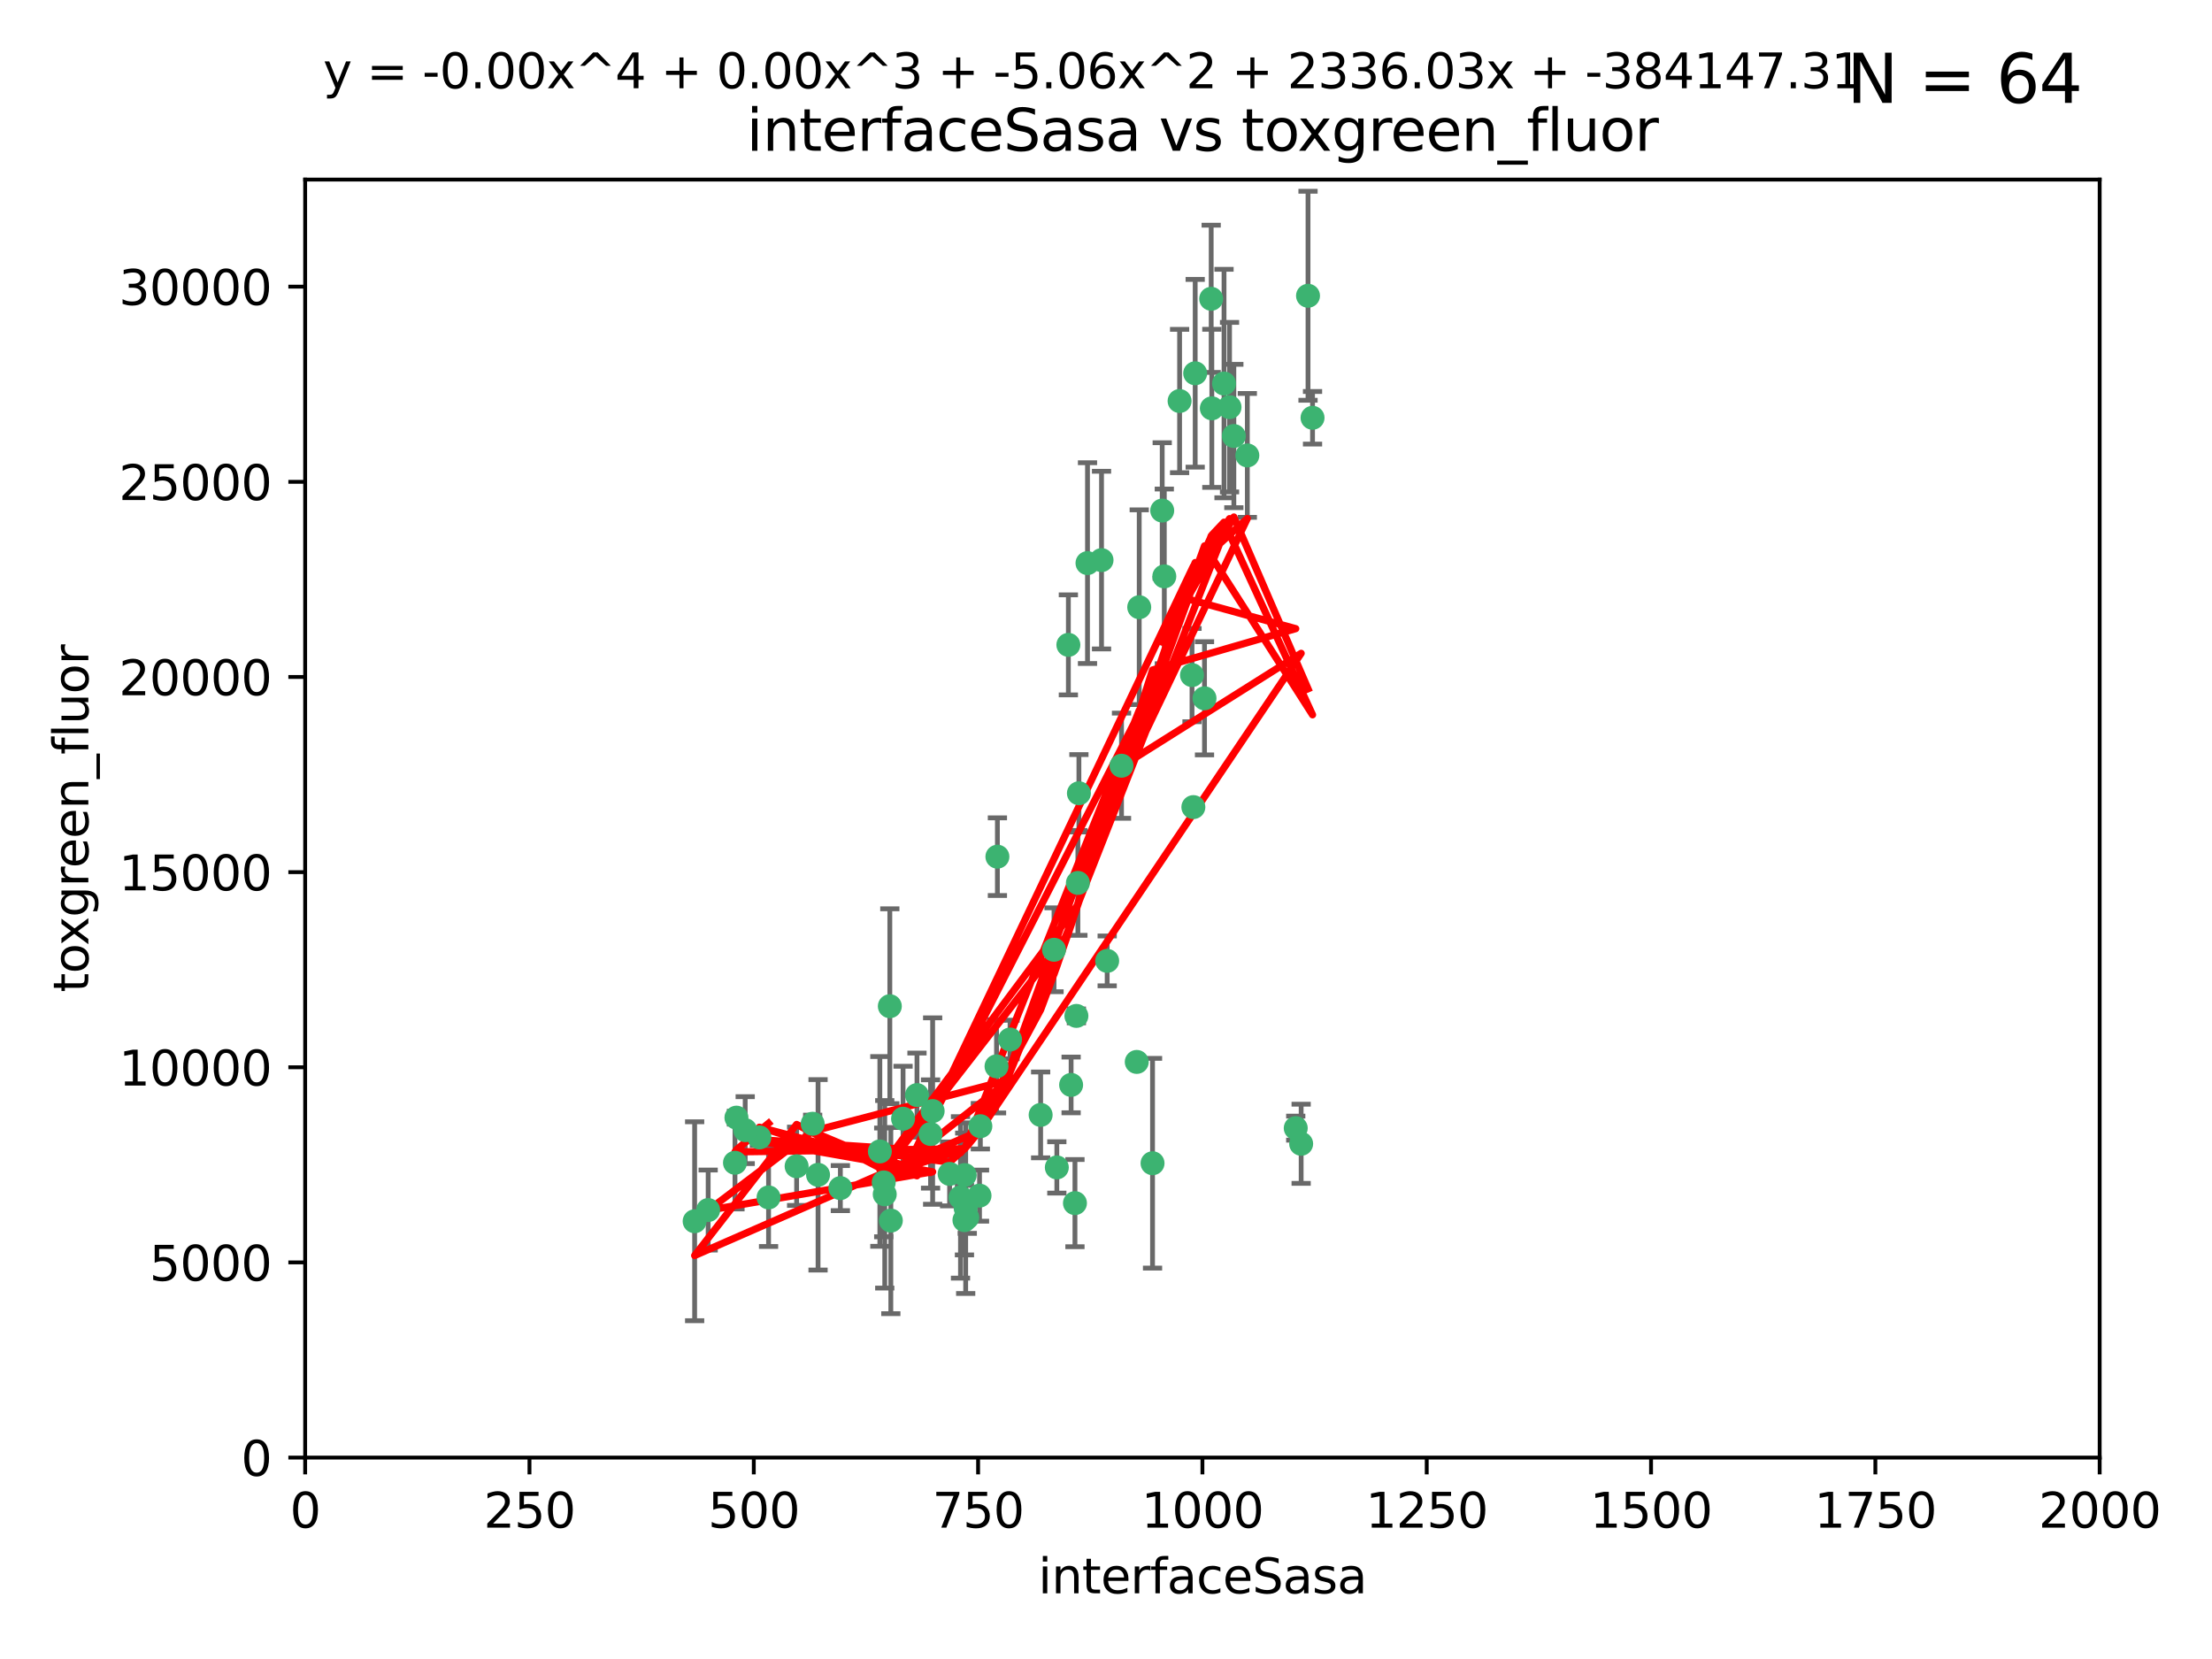 <?xml version="1.0" encoding="utf-8" standalone="no"?>
<!DOCTYPE svg PUBLIC "-//W3C//DTD SVG 1.1//EN"
  "http://www.w3.org/Graphics/SVG/1.1/DTD/svg11.dtd">
<svg xmlns:xlink="http://www.w3.org/1999/xlink" width="460.8pt" height="345.6pt" viewBox="0 0 460.8 345.6" xmlns="http://www.w3.org/2000/svg" version="1.1">
 <defs>
  <style type="text/css">*{stroke-linejoin: round; stroke-linecap: butt}</style>
 </defs>
 <g id="figure_1">
  <g id="patch_1">
   <path d="M 0 345.6 
L 460.8 345.6 
L 460.8 0 
L 0 0 
z
" style="fill: #ffffff"/>
  </g>
  <g id="axes_1">
   <g id="patch_2">
    <path d="M 63.571 303.64 
L 437.4 303.64 
L 437.4 37.411 
L 63.571 37.411 
z
" style="fill: #ffffff"/>
   </g>
   <g id="PathCollection_1">
    <defs>
     <path id="mf354f42921" d="M 0 1.118 
C 0.297 1.118 0.581 1 0.791 0.791 
C 1 0.581 1.118 0.297 1.118 0 
C 1.118 -0.297 1 -0.581 0.791 -0.791 
C 0.581 -1 0.297 -1.118 0 -1.118 
C -0.297 -1.118 -0.581 -1 -0.791 -0.791 
C -1 -0.581 -1.118 -0.297 -1.118 0 
C -1.118 0.297 -1 0.581 -0.791 0.791 
C -0.581 1 -0.297 1.118 0 1.118 
z
" style="stroke: #3cb371"/>
    </defs>
    <g clip-path="url(#p625f2c6c0b)">
     <use xlink:href="#mf354f42921" x="272.484" y="61.614" style="fill: #3cb371; stroke: #3cb371"/>
     <use xlink:href="#mf354f42921" x="257.033" y="90.829" style="fill: #3cb371; stroke: #3cb371"/>
     <use xlink:href="#mf354f42921" x="242.11" y="106.358" style="fill: #3cb371; stroke: #3cb371"/>
     <use xlink:href="#mf354f42921" x="252.448" y="85.062" style="fill: #3cb371; stroke: #3cb371"/>
     <use xlink:href="#mf354f42921" x="254.987" y="79.9" style="fill: #3cb371; stroke: #3cb371"/>
     <use xlink:href="#mf354f42921" x="273.426" y="87.031" style="fill: #3cb371; stroke: #3cb371"/>
     <use xlink:href="#mf354f42921" x="250.921" y="145.468" style="fill: #3cb371; stroke: #3cb371"/>
     <use xlink:href="#mf354f42921" x="229.469" y="116.682" style="fill: #3cb371; stroke: #3cb371"/>
     <use xlink:href="#mf354f42921" x="226.546" y="117.306" style="fill: #3cb371; stroke: #3cb371"/>
     <use xlink:href="#mf354f42921" x="252.312" y="62.244" style="fill: #3cb371; stroke: #3cb371"/>
     <use xlink:href="#mf354f42921" x="230.645" y="200.168" style="fill: #3cb371; stroke: #3cb371"/>
     <use xlink:href="#mf354f42921" x="259.843" y="94.872" style="fill: #3cb371; stroke: #3cb371"/>
     <use xlink:href="#mf354f42921" x="248.317" y="140.634" style="fill: #3cb371; stroke: #3cb371"/>
     <use xlink:href="#mf354f42921" x="242.546" y="120.071" style="fill: #3cb371; stroke: #3cb371"/>
     <use xlink:href="#mf354f42921" x="248.979" y="77.763" style="fill: #3cb371; stroke: #3cb371"/>
     <use xlink:href="#mf354f42921" x="224.757" y="165.251" style="fill: #3cb371; stroke: #3cb371"/>
     <use xlink:href="#mf354f42921" x="256.134" y="84.817" style="fill: #3cb371; stroke: #3cb371"/>
     <use xlink:href="#mf354f42921" x="245.731" y="83.54" style="fill: #3cb371; stroke: #3cb371"/>
     <use xlink:href="#mf354f42921" x="269.927" y="235.012" style="fill: #3cb371; stroke: #3cb371"/>
     <use xlink:href="#mf354f42921" x="240.095" y="242.324" style="fill: #3cb371; stroke: #3cb371"/>
     <use xlink:href="#mf354f42921" x="223.133" y="226.007" style="fill: #3cb371; stroke: #3cb371"/>
     <use xlink:href="#mf354f42921" x="219.572" y="197.854" style="fill: #3cb371; stroke: #3cb371"/>
     <use xlink:href="#mf354f42921" x="224.235" y="211.632" style="fill: #3cb371; stroke: #3cb371"/>
     <use xlink:href="#mf354f42921" x="223.933" y="250.635" style="fill: #3cb371; stroke: #3cb371"/>
     <use xlink:href="#mf354f42921" x="207.778" y="178.461" style="fill: #3cb371; stroke: #3cb371"/>
     <use xlink:href="#mf354f42921" x="207.596" y="222.137" style="fill: #3cb371; stroke: #3cb371"/>
     <use xlink:href="#mf354f42921" x="237.321" y="126.494" style="fill: #3cb371; stroke: #3cb371"/>
     <use xlink:href="#mf354f42921" x="200.912" y="254.176" style="fill: #3cb371; stroke: #3cb371"/>
     <use xlink:href="#mf354f42921" x="184.096" y="246.318" style="fill: #3cb371; stroke: #3cb371"/>
     <use xlink:href="#mf354f42921" x="222.561" y="134.337" style="fill: #3cb371; stroke: #3cb371"/>
     <use xlink:href="#mf354f42921" x="233.63" y="159.514" style="fill: #3cb371; stroke: #3cb371"/>
     <use xlink:href="#mf354f42921" x="271.054" y="238.271" style="fill: #3cb371; stroke: #3cb371"/>
     <use xlink:href="#mf354f42921" x="204.226" y="234.61" style="fill: #3cb371; stroke: #3cb371"/>
     <use xlink:href="#mf354f42921" x="201.501" y="253.631" style="fill: #3cb371; stroke: #3cb371"/>
     <use xlink:href="#mf354f42921" x="216.785" y="232.256" style="fill: #3cb371; stroke: #3cb371"/>
     <use xlink:href="#mf354f42921" x="220.157" y="243.195" style="fill: #3cb371; stroke: #3cb371"/>
     <use xlink:href="#mf354f42921" x="248.6" y="168.134" style="fill: #3cb371; stroke: #3cb371"/>
     <use xlink:href="#mf354f42921" x="188.124" y="233.047" style="fill: #3cb371; stroke: #3cb371"/>
     <use xlink:href="#mf354f42921" x="236.807" y="221.217" style="fill: #3cb371; stroke: #3cb371"/>
     <use xlink:href="#mf354f42921" x="224.544" y="183.926" style="fill: #3cb371; stroke: #3cb371"/>
     <use xlink:href="#mf354f42921" x="183.29" y="239.862" style="fill: #3cb371; stroke: #3cb371"/>
     <use xlink:href="#mf354f42921" x="184.309" y="248.797" style="fill: #3cb371; stroke: #3cb371"/>
     <use xlink:href="#mf354f42921" x="201.17" y="251.686" style="fill: #3cb371; stroke: #3cb371"/>
     <use xlink:href="#mf354f42921" x="197.821" y="244.545" style="fill: #3cb371; stroke: #3cb371"/>
     <use xlink:href="#mf354f42921" x="175.066" y="247.505" style="fill: #3cb371; stroke: #3cb371"/>
     <use xlink:href="#mf354f42921" x="193.852" y="236.229" style="fill: #3cb371; stroke: #3cb371"/>
     <use xlink:href="#mf354f42921" x="158.193" y="236.943" style="fill: #3cb371; stroke: #3cb371"/>
     <use xlink:href="#mf354f42921" x="191.024" y="228.123" style="fill: #3cb371; stroke: #3cb371"/>
     <use xlink:href="#mf354f42921" x="170.415" y="244.739" style="fill: #3cb371; stroke: #3cb371"/>
     <use xlink:href="#mf354f42921" x="185.576" y="254.269" style="fill: #3cb371; stroke: #3cb371"/>
     <use xlink:href="#mf354f42921" x="210.413" y="216.55" style="fill: #3cb371; stroke: #3cb371"/>
     <use xlink:href="#mf354f42921" x="169.294" y="234.099" style="fill: #3cb371; stroke: #3cb371"/>
     <use xlink:href="#mf354f42921" x="147.524" y="252.073" style="fill: #3cb371; stroke: #3cb371"/>
     <use xlink:href="#mf354f42921" x="194.288" y="231.454" style="fill: #3cb371; stroke: #3cb371"/>
     <use xlink:href="#mf354f42921" x="155.238" y="235.431" style="fill: #3cb371; stroke: #3cb371"/>
     <use xlink:href="#mf354f42921" x="200.09" y="249.438" style="fill: #3cb371; stroke: #3cb371"/>
     <use xlink:href="#mf354f42921" x="204.052" y="249.072" style="fill: #3cb371; stroke: #3cb371"/>
     <use xlink:href="#mf354f42921" x="144.707" y="254.408" style="fill: #3cb371; stroke: #3cb371"/>
     <use xlink:href="#mf354f42921" x="165.952" y="242.954" style="fill: #3cb371; stroke: #3cb371"/>
     <use xlink:href="#mf354f42921" x="185.368" y="209.613" style="fill: #3cb371; stroke: #3cb371"/>
     <use xlink:href="#mf354f42921" x="200.968" y="244.789" style="fill: #3cb371; stroke: #3cb371"/>
     <use xlink:href="#mf354f42921" x="153.109" y="242.227" style="fill: #3cb371; stroke: #3cb371"/>
     <use xlink:href="#mf354f42921" x="153.414" y="232.825" style="fill: #3cb371; stroke: #3cb371"/>
     <use xlink:href="#mf354f42921" x="160.105" y="249.444" style="fill: #3cb371; stroke: #3cb371"/>
    </g>
   </g>
   <g id="matplotlib.axis_1">
    <g id="xtick_1">
     <g id="line2d_1">
      <defs>
       <path id="ma915fcccb8" d="M 0 0 
L 0 3.5 
" style="stroke: #000000; stroke-width: 0.8"/>
      </defs>
      <g>
       <use xlink:href="#ma915fcccb8" x="63.571" y="303.64" style="stroke: #000000; stroke-width: 0.8"/>
      </g>
     </g>
     <g id="text_1">
      <!-- 0 -->
      <g transform="translate(60.39 318.238)scale(0.1 -0.1)">
       <defs>
        <path id="DejaVuSans-30" d="M 2034 4250 
Q 1547 4250 1301 3770 
Q 1056 3291 1056 2328 
Q 1056 1369 1301 889 
Q 1547 409 2034 409 
Q 2525 409 2770 889 
Q 3016 1369 3016 2328 
Q 3016 3291 2770 3770 
Q 2525 4250 2034 4250 
z
M 2034 4750 
Q 2819 4750 3233 4129 
Q 3647 3509 3647 2328 
Q 3647 1150 3233 529 
Q 2819 -91 2034 -91 
Q 1250 -91 836 529 
Q 422 1150 422 2328 
Q 422 3509 836 4129 
Q 1250 4750 2034 4750 
z
" transform="scale(0.016)"/>
       </defs>
       <use xlink:href="#DejaVuSans-30"/>
      </g>
     </g>
    </g>
    <g id="xtick_2">
     <g id="line2d_2">
      <g>
       <use xlink:href="#ma915fcccb8" x="110.3" y="303.64" style="stroke: #000000; stroke-width: 0.8"/>
      </g>
     </g>
     <g id="text_2">
      <!-- 250 -->
      <g transform="translate(100.756 318.238)scale(0.1 -0.1)">
       <defs>
        <path id="DejaVuSans-32" d="M 1228 531 
L 3431 531 
L 3431 0 
L 469 0 
L 469 531 
Q 828 903 1448 1529 
Q 2069 2156 2228 2338 
Q 2531 2678 2651 2914 
Q 2772 3150 2772 3378 
Q 2772 3750 2511 3984 
Q 2250 4219 1831 4219 
Q 1534 4219 1204 4116 
Q 875 4013 500 3803 
L 500 4441 
Q 881 4594 1212 4672 
Q 1544 4750 1819 4750 
Q 2544 4750 2975 4387 
Q 3406 4025 3406 3419 
Q 3406 3131 3298 2873 
Q 3191 2616 2906 2266 
Q 2828 2175 2409 1742 
Q 1991 1309 1228 531 
z
" transform="scale(0.016)"/>
        <path id="DejaVuSans-35" d="M 691 4666 
L 3169 4666 
L 3169 4134 
L 1269 4134 
L 1269 2991 
Q 1406 3038 1543 3061 
Q 1681 3084 1819 3084 
Q 2600 3084 3056 2656 
Q 3513 2228 3513 1497 
Q 3513 744 3044 326 
Q 2575 -91 1722 -91 
Q 1428 -91 1123 -41 
Q 819 9 494 109 
L 494 744 
Q 775 591 1075 516 
Q 1375 441 1709 441 
Q 2250 441 2565 725 
Q 2881 1009 2881 1497 
Q 2881 1984 2565 2268 
Q 2250 2553 1709 2553 
Q 1456 2553 1204 2497 
Q 953 2441 691 2322 
L 691 4666 
z
" transform="scale(0.016)"/>
       </defs>
       <use xlink:href="#DejaVuSans-32"/>
       <use xlink:href="#DejaVuSans-35" x="63.623"/>
       <use xlink:href="#DejaVuSans-30" x="127.246"/>
      </g>
     </g>
    </g>
    <g id="xtick_3">
     <g id="line2d_3">
      <g>
       <use xlink:href="#ma915fcccb8" x="157.028" y="303.64" style="stroke: #000000; stroke-width: 0.8"/>
      </g>
     </g>
     <g id="text_3">
      <!-- 500 -->
      <g transform="translate(147.485 318.238)scale(0.1 -0.1)">
       <use xlink:href="#DejaVuSans-35"/>
       <use xlink:href="#DejaVuSans-30" x="63.623"/>
       <use xlink:href="#DejaVuSans-30" x="127.246"/>
      </g>
     </g>
    </g>
    <g id="xtick_4">
     <g id="line2d_4">
      <g>
       <use xlink:href="#ma915fcccb8" x="203.757" y="303.64" style="stroke: #000000; stroke-width: 0.8"/>
      </g>
     </g>
     <g id="text_4">
      <!-- 750 -->
      <g transform="translate(194.213 318.238)scale(0.1 -0.1)">
       <defs>
        <path id="DejaVuSans-37" d="M 525 4666 
L 3525 4666 
L 3525 4397 
L 1831 0 
L 1172 0 
L 2766 4134 
L 525 4134 
L 525 4666 
z
" transform="scale(0.016)"/>
       </defs>
       <use xlink:href="#DejaVuSans-37"/>
       <use xlink:href="#DejaVuSans-35" x="63.623"/>
       <use xlink:href="#DejaVuSans-30" x="127.246"/>
      </g>
     </g>
    </g>
    <g id="xtick_5">
     <g id="line2d_5">
      <g>
       <use xlink:href="#ma915fcccb8" x="250.486" y="303.64" style="stroke: #000000; stroke-width: 0.8"/>
      </g>
     </g>
     <g id="text_5">
      <!-- 1000 -->
      <g transform="translate(237.761 318.238)scale(0.1 -0.1)">
       <defs>
        <path id="DejaVuSans-31" d="M 794 531 
L 1825 531 
L 1825 4091 
L 703 3866 
L 703 4441 
L 1819 4666 
L 2450 4666 
L 2450 531 
L 3481 531 
L 3481 0 
L 794 0 
L 794 531 
z
" transform="scale(0.016)"/>
       </defs>
       <use xlink:href="#DejaVuSans-31"/>
       <use xlink:href="#DejaVuSans-30" x="63.623"/>
       <use xlink:href="#DejaVuSans-30" x="127.246"/>
       <use xlink:href="#DejaVuSans-30" x="190.869"/>
      </g>
     </g>
    </g>
    <g id="xtick_6">
     <g id="line2d_6">
      <g>
       <use xlink:href="#ma915fcccb8" x="297.214" y="303.64" style="stroke: #000000; stroke-width: 0.8"/>
      </g>
     </g>
     <g id="text_6">
      <!-- 1250 -->
      <g transform="translate(284.489 318.238)scale(0.1 -0.1)">
       <use xlink:href="#DejaVuSans-31"/>
       <use xlink:href="#DejaVuSans-32" x="63.623"/>
       <use xlink:href="#DejaVuSans-35" x="127.246"/>
       <use xlink:href="#DejaVuSans-30" x="190.869"/>
      </g>
     </g>
    </g>
    <g id="xtick_7">
     <g id="line2d_7">
      <g>
       <use xlink:href="#ma915fcccb8" x="343.943" y="303.64" style="stroke: #000000; stroke-width: 0.8"/>
      </g>
     </g>
     <g id="text_7">
      <!-- 1500 -->
      <g transform="translate(331.218 318.238)scale(0.1 -0.1)">
       <use xlink:href="#DejaVuSans-31"/>
       <use xlink:href="#DejaVuSans-35" x="63.623"/>
       <use xlink:href="#DejaVuSans-30" x="127.246"/>
       <use xlink:href="#DejaVuSans-30" x="190.869"/>
      </g>
     </g>
    </g>
    <g id="xtick_8">
     <g id="line2d_8">
      <g>
       <use xlink:href="#ma915fcccb8" x="390.671" y="303.64" style="stroke: #000000; stroke-width: 0.8"/>
      </g>
     </g>
     <g id="text_8">
      <!-- 1750 -->
      <g transform="translate(377.946 318.238)scale(0.1 -0.1)">
       <use xlink:href="#DejaVuSans-31"/>
       <use xlink:href="#DejaVuSans-37" x="63.623"/>
       <use xlink:href="#DejaVuSans-35" x="127.246"/>
       <use xlink:href="#DejaVuSans-30" x="190.869"/>
      </g>
     </g>
    </g>
    <g id="xtick_9">
     <g id="line2d_9">
      <g>
       <use xlink:href="#ma915fcccb8" x="437.4" y="303.64" style="stroke: #000000; stroke-width: 0.8"/>
      </g>
     </g>
     <g id="text_9">
      <!-- 2000 -->
      <g transform="translate(424.675 318.238)scale(0.1 -0.1)">
       <use xlink:href="#DejaVuSans-32"/>
       <use xlink:href="#DejaVuSans-30" x="63.623"/>
       <use xlink:href="#DejaVuSans-30" x="127.246"/>
       <use xlink:href="#DejaVuSans-30" x="190.869"/>
      </g>
     </g>
    </g>
    <g id="text_10">
     <!-- interfaceSasa -->
     <g transform="translate(216.279 331.917)scale(0.1 -0.1)">
      <defs>
       <path id="DejaVuSans-69" d="M 603 3500 
L 1178 3500 
L 1178 0 
L 603 0 
L 603 3500 
z
M 603 4863 
L 1178 4863 
L 1178 4134 
L 603 4134 
L 603 4863 
z
" transform="scale(0.016)"/>
       <path id="DejaVuSans-6e" d="M 3513 2113 
L 3513 0 
L 2938 0 
L 2938 2094 
Q 2938 2591 2744 2837 
Q 2550 3084 2163 3084 
Q 1697 3084 1428 2787 
Q 1159 2491 1159 1978 
L 1159 0 
L 581 0 
L 581 3500 
L 1159 3500 
L 1159 2956 
Q 1366 3272 1645 3428 
Q 1925 3584 2291 3584 
Q 2894 3584 3203 3211 
Q 3513 2838 3513 2113 
z
" transform="scale(0.016)"/>
       <path id="DejaVuSans-74" d="M 1172 4494 
L 1172 3500 
L 2356 3500 
L 2356 3053 
L 1172 3053 
L 1172 1153 
Q 1172 725 1289 603 
Q 1406 481 1766 481 
L 2356 481 
L 2356 0 
L 1766 0 
Q 1100 0 847 248 
Q 594 497 594 1153 
L 594 3053 
L 172 3053 
L 172 3500 
L 594 3500 
L 594 4494 
L 1172 4494 
z
" transform="scale(0.016)"/>
       <path id="DejaVuSans-65" d="M 3597 1894 
L 3597 1613 
L 953 1613 
Q 991 1019 1311 708 
Q 1631 397 2203 397 
Q 2534 397 2845 478 
Q 3156 559 3463 722 
L 3463 178 
Q 3153 47 2828 -22 
Q 2503 -91 2169 -91 
Q 1331 -91 842 396 
Q 353 884 353 1716 
Q 353 2575 817 3079 
Q 1281 3584 2069 3584 
Q 2775 3584 3186 3129 
Q 3597 2675 3597 1894 
z
M 3022 2063 
Q 3016 2534 2758 2815 
Q 2500 3097 2075 3097 
Q 1594 3097 1305 2825 
Q 1016 2553 972 2059 
L 3022 2063 
z
" transform="scale(0.016)"/>
       <path id="DejaVuSans-72" d="M 2631 2963 
Q 2534 3019 2420 3045 
Q 2306 3072 2169 3072 
Q 1681 3072 1420 2755 
Q 1159 2438 1159 1844 
L 1159 0 
L 581 0 
L 581 3500 
L 1159 3500 
L 1159 2956 
Q 1341 3275 1631 3429 
Q 1922 3584 2338 3584 
Q 2397 3584 2469 3576 
Q 2541 3569 2628 3553 
L 2631 2963 
z
" transform="scale(0.016)"/>
       <path id="DejaVuSans-66" d="M 2375 4863 
L 2375 4384 
L 1825 4384 
Q 1516 4384 1395 4259 
Q 1275 4134 1275 3809 
L 1275 3500 
L 2222 3500 
L 2222 3053 
L 1275 3053 
L 1275 0 
L 697 0 
L 697 3053 
L 147 3053 
L 147 3500 
L 697 3500 
L 697 3744 
Q 697 4328 969 4595 
Q 1241 4863 1831 4863 
L 2375 4863 
z
" transform="scale(0.016)"/>
       <path id="DejaVuSans-61" d="M 2194 1759 
Q 1497 1759 1228 1600 
Q 959 1441 959 1056 
Q 959 750 1161 570 
Q 1363 391 1709 391 
Q 2188 391 2477 730 
Q 2766 1069 2766 1631 
L 2766 1759 
L 2194 1759 
z
M 3341 1997 
L 3341 0 
L 2766 0 
L 2766 531 
Q 2569 213 2275 61 
Q 1981 -91 1556 -91 
Q 1019 -91 701 211 
Q 384 513 384 1019 
Q 384 1609 779 1909 
Q 1175 2209 1959 2209 
L 2766 2209 
L 2766 2266 
Q 2766 2663 2505 2880 
Q 2244 3097 1772 3097 
Q 1472 3097 1187 3025 
Q 903 2953 641 2809 
L 641 3341 
Q 956 3463 1253 3523 
Q 1550 3584 1831 3584 
Q 2591 3584 2966 3190 
Q 3341 2797 3341 1997 
z
" transform="scale(0.016)"/>
       <path id="DejaVuSans-63" d="M 3122 3366 
L 3122 2828 
Q 2878 2963 2633 3030 
Q 2388 3097 2138 3097 
Q 1578 3097 1268 2742 
Q 959 2388 959 1747 
Q 959 1106 1268 751 
Q 1578 397 2138 397 
Q 2388 397 2633 464 
Q 2878 531 3122 666 
L 3122 134 
Q 2881 22 2623 -34 
Q 2366 -91 2075 -91 
Q 1284 -91 818 406 
Q 353 903 353 1747 
Q 353 2603 823 3093 
Q 1294 3584 2113 3584 
Q 2378 3584 2631 3529 
Q 2884 3475 3122 3366 
z
" transform="scale(0.016)"/>
       <path id="DejaVuSans-53" d="M 3425 4513 
L 3425 3897 
Q 3066 4069 2747 4153 
Q 2428 4238 2131 4238 
Q 1616 4238 1336 4038 
Q 1056 3838 1056 3469 
Q 1056 3159 1242 3001 
Q 1428 2844 1947 2747 
L 2328 2669 
Q 3034 2534 3370 2195 
Q 3706 1856 3706 1288 
Q 3706 609 3251 259 
Q 2797 -91 1919 -91 
Q 1588 -91 1214 -16 
Q 841 59 441 206 
L 441 856 
Q 825 641 1194 531 
Q 1563 422 1919 422 
Q 2459 422 2753 634 
Q 3047 847 3047 1241 
Q 3047 1584 2836 1778 
Q 2625 1972 2144 2069 
L 1759 2144 
Q 1053 2284 737 2584 
Q 422 2884 422 3419 
Q 422 4038 858 4394 
Q 1294 4750 2059 4750 
Q 2388 4750 2728 4690 
Q 3069 4631 3425 4513 
z
" transform="scale(0.016)"/>
       <path id="DejaVuSans-73" d="M 2834 3397 
L 2834 2853 
Q 2591 2978 2328 3040 
Q 2066 3103 1784 3103 
Q 1356 3103 1142 2972 
Q 928 2841 928 2578 
Q 928 2378 1081 2264 
Q 1234 2150 1697 2047 
L 1894 2003 
Q 2506 1872 2764 1633 
Q 3022 1394 3022 966 
Q 3022 478 2636 193 
Q 2250 -91 1575 -91 
Q 1294 -91 989 -36 
Q 684 19 347 128 
L 347 722 
Q 666 556 975 473 
Q 1284 391 1588 391 
Q 1994 391 2212 530 
Q 2431 669 2431 922 
Q 2431 1156 2273 1281 
Q 2116 1406 1581 1522 
L 1381 1569 
Q 847 1681 609 1914 
Q 372 2147 372 2553 
Q 372 3047 722 3315 
Q 1072 3584 1716 3584 
Q 2034 3584 2315 3537 
Q 2597 3491 2834 3397 
z
" transform="scale(0.016)"/>
      </defs>
      <use xlink:href="#DejaVuSans-69"/>
      <use xlink:href="#DejaVuSans-6e" x="27.783"/>
      <use xlink:href="#DejaVuSans-74" x="91.162"/>
      <use xlink:href="#DejaVuSans-65" x="130.371"/>
      <use xlink:href="#DejaVuSans-72" x="191.895"/>
      <use xlink:href="#DejaVuSans-66" x="233.008"/>
      <use xlink:href="#DejaVuSans-61" x="268.213"/>
      <use xlink:href="#DejaVuSans-63" x="329.492"/>
      <use xlink:href="#DejaVuSans-65" x="384.473"/>
      <use xlink:href="#DejaVuSans-53" x="445.996"/>
      <use xlink:href="#DejaVuSans-61" x="509.473"/>
      <use xlink:href="#DejaVuSans-73" x="570.752"/>
      <use xlink:href="#DejaVuSans-61" x="622.852"/>
     </g>
    </g>
   </g>
   <g id="matplotlib.axis_2">
    <g id="ytick_1">
     <g id="line2d_10">
      <defs>
       <path id="m388370444c" d="M 0 0 
L -3.5 0 
" style="stroke: #000000; stroke-width: 0.8"/>
      </defs>
      <g>
       <use xlink:href="#m388370444c" x="63.571" y="303.64" style="stroke: #000000; stroke-width: 0.8"/>
      </g>
     </g>
     <g id="text_11">
      <!-- 0 -->
      <g transform="translate(50.209 307.439)scale(0.1 -0.1)">
       <use xlink:href="#DejaVuSans-30"/>
      </g>
     </g>
    </g>
    <g id="ytick_2">
     <g id="line2d_11">
      <g>
       <use xlink:href="#m388370444c" x="63.571" y="262.986" style="stroke: #000000; stroke-width: 0.8"/>
      </g>
     </g>
     <g id="text_12">
      <!-- 5000 -->
      <g transform="translate(31.121 266.786)scale(0.1 -0.1)">
       <use xlink:href="#DejaVuSans-35"/>
       <use xlink:href="#DejaVuSans-30" x="63.623"/>
       <use xlink:href="#DejaVuSans-30" x="127.246"/>
       <use xlink:href="#DejaVuSans-30" x="190.869"/>
      </g>
     </g>
    </g>
    <g id="ytick_3">
     <g id="line2d_12">
      <g>
       <use xlink:href="#m388370444c" x="63.571" y="222.333" style="stroke: #000000; stroke-width: 0.8"/>
      </g>
     </g>
     <g id="text_13">
      <!-- 10000 -->
      <g transform="translate(24.759 226.132)scale(0.1 -0.1)">
       <use xlink:href="#DejaVuSans-31"/>
       <use xlink:href="#DejaVuSans-30" x="63.623"/>
       <use xlink:href="#DejaVuSans-30" x="127.246"/>
       <use xlink:href="#DejaVuSans-30" x="190.869"/>
       <use xlink:href="#DejaVuSans-30" x="254.492"/>
      </g>
     </g>
    </g>
    <g id="ytick_4">
     <g id="line2d_13">
      <g>
       <use xlink:href="#m388370444c" x="63.571" y="181.679" style="stroke: #000000; stroke-width: 0.8"/>
      </g>
     </g>
     <g id="text_14">
      <!-- 15000 -->
      <g transform="translate(24.759 185.478)scale(0.1 -0.1)">
       <use xlink:href="#DejaVuSans-31"/>
       <use xlink:href="#DejaVuSans-35" x="63.623"/>
       <use xlink:href="#DejaVuSans-30" x="127.246"/>
       <use xlink:href="#DejaVuSans-30" x="190.869"/>
       <use xlink:href="#DejaVuSans-30" x="254.492"/>
      </g>
     </g>
    </g>
    <g id="ytick_5">
     <g id="line2d_14">
      <g>
       <use xlink:href="#m388370444c" x="63.571" y="141.026" style="stroke: #000000; stroke-width: 0.8"/>
      </g>
     </g>
     <g id="text_15">
      <!-- 20000 -->
      <g transform="translate(24.759 144.825)scale(0.1 -0.1)">
       <use xlink:href="#DejaVuSans-32"/>
       <use xlink:href="#DejaVuSans-30" x="63.623"/>
       <use xlink:href="#DejaVuSans-30" x="127.246"/>
       <use xlink:href="#DejaVuSans-30" x="190.869"/>
       <use xlink:href="#DejaVuSans-30" x="254.492"/>
      </g>
     </g>
    </g>
    <g id="ytick_6">
     <g id="line2d_15">
      <g>
       <use xlink:href="#m388370444c" x="63.571" y="100.372" style="stroke: #000000; stroke-width: 0.8"/>
      </g>
     </g>
     <g id="text_16">
      <!-- 25000 -->
      <g transform="translate(24.759 104.171)scale(0.1 -0.1)">
       <use xlink:href="#DejaVuSans-32"/>
       <use xlink:href="#DejaVuSans-35" x="63.623"/>
       <use xlink:href="#DejaVuSans-30" x="127.246"/>
       <use xlink:href="#DejaVuSans-30" x="190.869"/>
       <use xlink:href="#DejaVuSans-30" x="254.492"/>
      </g>
     </g>
    </g>
    <g id="ytick_7">
     <g id="line2d_16">
      <g>
       <use xlink:href="#m388370444c" x="63.571" y="59.718" style="stroke: #000000; stroke-width: 0.8"/>
      </g>
     </g>
     <g id="text_17">
      <!-- 30000 -->
      <g transform="translate(24.759 63.518)scale(0.1 -0.1)">
       <defs>
        <path id="DejaVuSans-33" d="M 2597 2516 
Q 3050 2419 3304 2112 
Q 3559 1806 3559 1356 
Q 3559 666 3084 287 
Q 2609 -91 1734 -91 
Q 1441 -91 1130 -33 
Q 819 25 488 141 
L 488 750 
Q 750 597 1062 519 
Q 1375 441 1716 441 
Q 2309 441 2620 675 
Q 2931 909 2931 1356 
Q 2931 1769 2642 2001 
Q 2353 2234 1838 2234 
L 1294 2234 
L 1294 2753 
L 1863 2753 
Q 2328 2753 2575 2939 
Q 2822 3125 2822 3475 
Q 2822 3834 2567 4026 
Q 2313 4219 1838 4219 
Q 1578 4219 1281 4162 
Q 984 4106 628 3988 
L 628 4550 
Q 988 4650 1302 4700 
Q 1616 4750 1894 4750 
Q 2613 4750 3031 4423 
Q 3450 4097 3450 3541 
Q 3450 3153 3228 2886 
Q 3006 2619 2597 2516 
z
" transform="scale(0.016)"/>
       </defs>
       <use xlink:href="#DejaVuSans-33"/>
       <use xlink:href="#DejaVuSans-30" x="63.623"/>
       <use xlink:href="#DejaVuSans-30" x="127.246"/>
       <use xlink:href="#DejaVuSans-30" x="190.869"/>
       <use xlink:href="#DejaVuSans-30" x="254.492"/>
      </g>
     </g>
    </g>
    <g id="text_18">
     <!-- toxgreen_fluor -->
     <g transform="translate(18.401 206.72)rotate(-90)scale(0.1 -0.1)">
      <defs>
       <path id="DejaVuSans-6f" d="M 1959 3097 
Q 1497 3097 1228 2736 
Q 959 2375 959 1747 
Q 959 1119 1226 758 
Q 1494 397 1959 397 
Q 2419 397 2687 759 
Q 2956 1122 2956 1747 
Q 2956 2369 2687 2733 
Q 2419 3097 1959 3097 
z
M 1959 3584 
Q 2709 3584 3137 3096 
Q 3566 2609 3566 1747 
Q 3566 888 3137 398 
Q 2709 -91 1959 -91 
Q 1206 -91 779 398 
Q 353 888 353 1747 
Q 353 2609 779 3096 
Q 1206 3584 1959 3584 
z
" transform="scale(0.016)"/>
       <path id="DejaVuSans-78" d="M 3513 3500 
L 2247 1797 
L 3578 0 
L 2900 0 
L 1881 1375 
L 863 0 
L 184 0 
L 1544 1831 
L 300 3500 
L 978 3500 
L 1906 2253 
L 2834 3500 
L 3513 3500 
z
" transform="scale(0.016)"/>
       <path id="DejaVuSans-67" d="M 2906 1791 
Q 2906 2416 2648 2759 
Q 2391 3103 1925 3103 
Q 1463 3103 1205 2759 
Q 947 2416 947 1791 
Q 947 1169 1205 825 
Q 1463 481 1925 481 
Q 2391 481 2648 825 
Q 2906 1169 2906 1791 
z
M 3481 434 
Q 3481 -459 3084 -895 
Q 2688 -1331 1869 -1331 
Q 1566 -1331 1297 -1286 
Q 1028 -1241 775 -1147 
L 775 -588 
Q 1028 -725 1275 -790 
Q 1522 -856 1778 -856 
Q 2344 -856 2625 -561 
Q 2906 -266 2906 331 
L 2906 616 
Q 2728 306 2450 153 
Q 2172 0 1784 0 
Q 1141 0 747 490 
Q 353 981 353 1791 
Q 353 2603 747 3093 
Q 1141 3584 1784 3584 
Q 2172 3584 2450 3431 
Q 2728 3278 2906 2969 
L 2906 3500 
L 3481 3500 
L 3481 434 
z
" transform="scale(0.016)"/>
       <path id="DejaVuSans-5f" d="M 3263 -1063 
L 3263 -1509 
L -63 -1509 
L -63 -1063 
L 3263 -1063 
z
" transform="scale(0.016)"/>
       <path id="DejaVuSans-6c" d="M 603 4863 
L 1178 4863 
L 1178 0 
L 603 0 
L 603 4863 
z
" transform="scale(0.016)"/>
       <path id="DejaVuSans-75" d="M 544 1381 
L 544 3500 
L 1119 3500 
L 1119 1403 
Q 1119 906 1312 657 
Q 1506 409 1894 409 
Q 2359 409 2629 706 
Q 2900 1003 2900 1516 
L 2900 3500 
L 3475 3500 
L 3475 0 
L 2900 0 
L 2900 538 
Q 2691 219 2414 64 
Q 2138 -91 1772 -91 
Q 1169 -91 856 284 
Q 544 659 544 1381 
z
M 1991 3584 
L 1991 3584 
z
" transform="scale(0.016)"/>
      </defs>
      <use xlink:href="#DejaVuSans-74"/>
      <use xlink:href="#DejaVuSans-6f" x="39.209"/>
      <use xlink:href="#DejaVuSans-78" x="97.266"/>
      <use xlink:href="#DejaVuSans-67" x="156.445"/>
      <use xlink:href="#DejaVuSans-72" x="219.922"/>
      <use xlink:href="#DejaVuSans-65" x="258.785"/>
      <use xlink:href="#DejaVuSans-65" x="320.309"/>
      <use xlink:href="#DejaVuSans-6e" x="381.832"/>
      <use xlink:href="#DejaVuSans-5f" x="445.211"/>
      <use xlink:href="#DejaVuSans-66" x="495.211"/>
      <use xlink:href="#DejaVuSans-6c" x="530.416"/>
      <use xlink:href="#DejaVuSans-75" x="558.199"/>
      <use xlink:href="#DejaVuSans-6f" x="621.578"/>
      <use xlink:href="#DejaVuSans-72" x="682.76"/>
     </g>
    </g>
   </g>
   <g id="LineCollection_1">
    <path d="M 272.484 83.38 
L 272.484 39.848 
" clip-path="url(#p625f2c6c0b)" style="fill: none; stroke: #696969"/>
    <path d="M 257.033 105.759 
L 257.033 75.9 
" clip-path="url(#p625f2c6c0b)" style="fill: none; stroke: #696969"/>
    <path d="M 242.11 120.489 
L 242.11 92.227 
" clip-path="url(#p625f2c6c0b)" style="fill: none; stroke: #696969"/>
    <path d="M 252.448 101.528 
L 252.448 68.595 
" clip-path="url(#p625f2c6c0b)" style="fill: none; stroke: #696969"/>
    <path d="M 254.987 103.698 
L 254.987 56.102 
" clip-path="url(#p625f2c6c0b)" style="fill: none; stroke: #696969"/>
    <path d="M 273.426 92.506 
L 273.426 81.557 
" clip-path="url(#p625f2c6c0b)" style="fill: none; stroke: #696969"/>
    <path d="M 250.921 157.254 
L 250.921 133.683 
" clip-path="url(#p625f2c6c0b)" style="fill: none; stroke: #696969"/>
    <path d="M 229.469 135.19 
L 229.469 98.175 
" clip-path="url(#p625f2c6c0b)" style="fill: none; stroke: #696969"/>
    <path d="M 226.546 138.218 
L 226.546 96.393 
" clip-path="url(#p625f2c6c0b)" style="fill: none; stroke: #696969"/>
    <path d="M 252.312 77.579 
L 252.312 46.91 
" clip-path="url(#p625f2c6c0b)" style="fill: none; stroke: #696969"/>
    <path d="M 230.645 205.359 
L 230.645 194.977 
" clip-path="url(#p625f2c6c0b)" style="fill: none; stroke: #696969"/>
    <path d="M 259.843 107.775 
L 259.843 81.969 
" clip-path="url(#p625f2c6c0b)" style="fill: none; stroke: #696969"/>
    <path d="M 248.317 150.349 
L 248.317 130.92 
" clip-path="url(#p625f2c6c0b)" style="fill: none; stroke: #696969"/>
    <path d="M 242.546 138.271 
L 242.546 101.87 
" clip-path="url(#p625f2c6c0b)" style="fill: none; stroke: #696969"/>
    <path d="M 248.979 97.317 
L 248.979 58.209 
" clip-path="url(#p625f2c6c0b)" style="fill: none; stroke: #696969"/>
    <path d="M 224.757 173.31 
L 224.757 157.193 
" clip-path="url(#p625f2c6c0b)" style="fill: none; stroke: #696969"/>
    <path d="M 256.134 102.476 
L 256.134 67.157 
" clip-path="url(#p625f2c6c0b)" style="fill: none; stroke: #696969"/>
    <path d="M 245.731 98.468 
L 245.731 68.613 
" clip-path="url(#p625f2c6c0b)" style="fill: none; stroke: #696969"/>
    <path d="M 269.927 237.516 
L 269.927 232.507 
" clip-path="url(#p625f2c6c0b)" style="fill: none; stroke: #696969"/>
    <path d="M 240.095 264.166 
L 240.095 220.481 
" clip-path="url(#p625f2c6c0b)" style="fill: none; stroke: #696969"/>
    <path d="M 223.133 231.811 
L 223.133 220.203 
" clip-path="url(#p625f2c6c0b)" style="fill: none; stroke: #696969"/>
    <path d="M 219.572 206.59 
L 219.572 189.118 
" clip-path="url(#p625f2c6c0b)" style="fill: none; stroke: #696969"/>
    <path d="M 224.235 213.084 
L 224.235 210.18 
" clip-path="url(#p625f2c6c0b)" style="fill: none; stroke: #696969"/>
    <path d="M 223.933 259.717 
L 223.933 241.553 
" clip-path="url(#p625f2c6c0b)" style="fill: none; stroke: #696969"/>
    <path d="M 207.778 186.549 
L 207.778 170.372 
" clip-path="url(#p625f2c6c0b)" style="fill: none; stroke: #696969"/>
    <path d="M 207.596 231.84 
L 207.596 212.434 
" clip-path="url(#p625f2c6c0b)" style="fill: none; stroke: #696969"/>
    <path d="M 237.321 146.774 
L 237.321 106.214 
" clip-path="url(#p625f2c6c0b)" style="fill: none; stroke: #696969"/>
    <path d="M 200.912 261.425 
L 200.912 246.927 
" clip-path="url(#p625f2c6c0b)" style="fill: none; stroke: #696969"/>
    <path d="M 184.096 257.644 
L 184.096 234.991 
" clip-path="url(#p625f2c6c0b)" style="fill: none; stroke: #696969"/>
    <path d="M 222.561 144.76 
L 222.561 123.915 
" clip-path="url(#p625f2c6c0b)" style="fill: none; stroke: #696969"/>
    <path d="M 233.63 170.467 
L 233.63 148.56 
" clip-path="url(#p625f2c6c0b)" style="fill: none; stroke: #696969"/>
    <path d="M 271.054 246.513 
L 271.054 230.028 
" clip-path="url(#p625f2c6c0b)" style="fill: none; stroke: #696969"/>
    <path d="M 204.226 239.354 
L 204.226 229.865 
" clip-path="url(#p625f2c6c0b)" style="fill: none; stroke: #696969"/>
    <path d="M 201.501 256.93 
L 201.501 250.331 
" clip-path="url(#p625f2c6c0b)" style="fill: none; stroke: #696969"/>
    <path d="M 216.785 241.194 
L 216.785 223.317 
" clip-path="url(#p625f2c6c0b)" style="fill: none; stroke: #696969"/>
    <path d="M 220.157 248.545 
L 220.157 237.845 
" clip-path="url(#p625f2c6c0b)" style="fill: none; stroke: #696969"/>
    <path d="M 248.6 168.892 
L 248.6 167.376 
" clip-path="url(#p625f2c6c0b)" style="fill: none; stroke: #696969"/>
    <path d="M 188.124 243.969 
L 188.124 222.125 
" clip-path="url(#p625f2c6c0b)" style="fill: none; stroke: #696969"/>
    <path d="M 236.807 222.051 
L 236.807 220.383 
" clip-path="url(#p625f2c6c0b)" style="fill: none; stroke: #696969"/>
    <path d="M 224.544 194.845 
L 224.544 173.007 
" clip-path="url(#p625f2c6c0b)" style="fill: none; stroke: #696969"/>
    <path d="M 183.29 259.624 
L 183.29 220.1 
" clip-path="url(#p625f2c6c0b)" style="fill: none; stroke: #696969"/>
    <path d="M 184.309 268.328 
L 184.309 229.266 
" clip-path="url(#p625f2c6c0b)" style="fill: none; stroke: #696969"/>
    <path d="M 201.17 269.46 
L 201.17 233.912 
" clip-path="url(#p625f2c6c0b)" style="fill: none; stroke: #696969"/>
    <path d="M 197.821 251.202 
L 197.821 237.887 
" clip-path="url(#p625f2c6c0b)" style="fill: none; stroke: #696969"/>
    <path d="M 175.066 252.2 
L 175.066 242.809 
" clip-path="url(#p625f2c6c0b)" style="fill: none; stroke: #696969"/>
    <path d="M 193.852 247.506 
L 193.852 224.952 
" clip-path="url(#p625f2c6c0b)" style="fill: none; stroke: #696969"/>
    <path d="M 158.193 238.573 
L 158.193 235.313 
" clip-path="url(#p625f2c6c0b)" style="fill: none; stroke: #696969"/>
    <path d="M 191.024 236.876 
L 191.024 219.369 
" clip-path="url(#p625f2c6c0b)" style="fill: none; stroke: #696969"/>
    <path d="M 170.415 264.575 
L 170.415 224.902 
" clip-path="url(#p625f2c6c0b)" style="fill: none; stroke: #696969"/>
    <path d="M 185.576 273.656 
L 185.576 234.881 
" clip-path="url(#p625f2c6c0b)" style="fill: none; stroke: #696969"/>
    <path d="M 210.413 220.567 
L 210.413 212.534 
" clip-path="url(#p625f2c6c0b)" style="fill: none; stroke: #696969"/>
    <path d="M 169.294 235.898 
L 169.294 232.3 
" clip-path="url(#p625f2c6c0b)" style="fill: none; stroke: #696969"/>
    <path d="M 147.524 260.406 
L 147.524 243.74 
" clip-path="url(#p625f2c6c0b)" style="fill: none; stroke: #696969"/>
    <path d="M 194.288 250.871 
L 194.288 212.037 
" clip-path="url(#p625f2c6c0b)" style="fill: none; stroke: #696969"/>
    <path d="M 155.238 242.403 
L 155.238 228.458 
" clip-path="url(#p625f2c6c0b)" style="fill: none; stroke: #696969"/>
    <path d="M 200.09 266.257 
L 200.09 232.619 
" clip-path="url(#p625f2c6c0b)" style="fill: none; stroke: #696969"/>
    <path d="M 204.052 254.396 
L 204.052 243.748 
" clip-path="url(#p625f2c6c0b)" style="fill: none; stroke: #696969"/>
    <path d="M 144.707 275.128 
L 144.707 233.688 
" clip-path="url(#p625f2c6c0b)" style="fill: none; stroke: #696969"/>
    <path d="M 165.952 251.109 
L 165.952 234.798 
" clip-path="url(#p625f2c6c0b)" style="fill: none; stroke: #696969"/>
    <path d="M 185.368 229.904 
L 185.368 189.322 
" clip-path="url(#p625f2c6c0b)" style="fill: none; stroke: #696969"/>
    <path d="M 200.968 253.537 
L 200.968 236.041 
" clip-path="url(#p625f2c6c0b)" style="fill: none; stroke: #696969"/>
    <path d="M 153.109 251.85 
L 153.109 232.604 
" clip-path="url(#p625f2c6c0b)" style="fill: none; stroke: #696969"/>
    <path d="M 153.414 234.174 
L 153.414 231.476 
" clip-path="url(#p625f2c6c0b)" style="fill: none; stroke: #696969"/>
    <path d="M 160.105 259.662 
L 160.105 239.226 
" clip-path="url(#p625f2c6c0b)" style="fill: none; stroke: #696969"/>
   </g>
   <g id="line2d_17">
    <defs>
     <path id="m7b8a5348dc" d="M 2 0 
L -2 -0 
" style="stroke: #696969"/>
    </defs>
    <g clip-path="url(#p625f2c6c0b)">
     <use xlink:href="#m7b8a5348dc" x="272.484" y="83.38" style="fill: #696969; stroke: #696969"/>
     <use xlink:href="#m7b8a5348dc" x="257.033" y="105.759" style="fill: #696969; stroke: #696969"/>
     <use xlink:href="#m7b8a5348dc" x="242.11" y="120.489" style="fill: #696969; stroke: #696969"/>
     <use xlink:href="#m7b8a5348dc" x="252.448" y="101.528" style="fill: #696969; stroke: #696969"/>
     <use xlink:href="#m7b8a5348dc" x="254.987" y="103.698" style="fill: #696969; stroke: #696969"/>
     <use xlink:href="#m7b8a5348dc" x="273.426" y="92.506" style="fill: #696969; stroke: #696969"/>
     <use xlink:href="#m7b8a5348dc" x="250.921" y="157.254" style="fill: #696969; stroke: #696969"/>
     <use xlink:href="#m7b8a5348dc" x="229.469" y="135.19" style="fill: #696969; stroke: #696969"/>
     <use xlink:href="#m7b8a5348dc" x="226.546" y="138.218" style="fill: #696969; stroke: #696969"/>
     <use xlink:href="#m7b8a5348dc" x="252.312" y="77.579" style="fill: #696969; stroke: #696969"/>
     <use xlink:href="#m7b8a5348dc" x="230.645" y="205.359" style="fill: #696969; stroke: #696969"/>
     <use xlink:href="#m7b8a5348dc" x="259.843" y="107.775" style="fill: #696969; stroke: #696969"/>
     <use xlink:href="#m7b8a5348dc" x="248.317" y="150.349" style="fill: #696969; stroke: #696969"/>
     <use xlink:href="#m7b8a5348dc" x="242.546" y="138.271" style="fill: #696969; stroke: #696969"/>
     <use xlink:href="#m7b8a5348dc" x="248.979" y="97.317" style="fill: #696969; stroke: #696969"/>
     <use xlink:href="#m7b8a5348dc" x="224.757" y="173.31" style="fill: #696969; stroke: #696969"/>
     <use xlink:href="#m7b8a5348dc" x="256.134" y="102.476" style="fill: #696969; stroke: #696969"/>
     <use xlink:href="#m7b8a5348dc" x="245.731" y="98.468" style="fill: #696969; stroke: #696969"/>
     <use xlink:href="#m7b8a5348dc" x="269.927" y="237.516" style="fill: #696969; stroke: #696969"/>
     <use xlink:href="#m7b8a5348dc" x="240.095" y="264.166" style="fill: #696969; stroke: #696969"/>
     <use xlink:href="#m7b8a5348dc" x="223.133" y="231.811" style="fill: #696969; stroke: #696969"/>
     <use xlink:href="#m7b8a5348dc" x="219.572" y="206.59" style="fill: #696969; stroke: #696969"/>
     <use xlink:href="#m7b8a5348dc" x="224.235" y="213.084" style="fill: #696969; stroke: #696969"/>
     <use xlink:href="#m7b8a5348dc" x="223.933" y="259.717" style="fill: #696969; stroke: #696969"/>
     <use xlink:href="#m7b8a5348dc" x="207.778" y="186.549" style="fill: #696969; stroke: #696969"/>
     <use xlink:href="#m7b8a5348dc" x="207.596" y="231.84" style="fill: #696969; stroke: #696969"/>
     <use xlink:href="#m7b8a5348dc" x="237.321" y="146.774" style="fill: #696969; stroke: #696969"/>
     <use xlink:href="#m7b8a5348dc" x="200.912" y="261.425" style="fill: #696969; stroke: #696969"/>
     <use xlink:href="#m7b8a5348dc" x="184.096" y="257.644" style="fill: #696969; stroke: #696969"/>
     <use xlink:href="#m7b8a5348dc" x="222.561" y="144.76" style="fill: #696969; stroke: #696969"/>
     <use xlink:href="#m7b8a5348dc" x="233.63" y="170.467" style="fill: #696969; stroke: #696969"/>
     <use xlink:href="#m7b8a5348dc" x="271.054" y="246.513" style="fill: #696969; stroke: #696969"/>
     <use xlink:href="#m7b8a5348dc" x="204.226" y="239.354" style="fill: #696969; stroke: #696969"/>
     <use xlink:href="#m7b8a5348dc" x="201.501" y="256.93" style="fill: #696969; stroke: #696969"/>
     <use xlink:href="#m7b8a5348dc" x="216.785" y="241.194" style="fill: #696969; stroke: #696969"/>
     <use xlink:href="#m7b8a5348dc" x="220.157" y="248.545" style="fill: #696969; stroke: #696969"/>
     <use xlink:href="#m7b8a5348dc" x="248.6" y="168.892" style="fill: #696969; stroke: #696969"/>
     <use xlink:href="#m7b8a5348dc" x="188.124" y="243.969" style="fill: #696969; stroke: #696969"/>
     <use xlink:href="#m7b8a5348dc" x="236.807" y="222.051" style="fill: #696969; stroke: #696969"/>
     <use xlink:href="#m7b8a5348dc" x="224.544" y="194.845" style="fill: #696969; stroke: #696969"/>
     <use xlink:href="#m7b8a5348dc" x="183.29" y="259.624" style="fill: #696969; stroke: #696969"/>
     <use xlink:href="#m7b8a5348dc" x="184.309" y="268.328" style="fill: #696969; stroke: #696969"/>
     <use xlink:href="#m7b8a5348dc" x="201.17" y="269.46" style="fill: #696969; stroke: #696969"/>
     <use xlink:href="#m7b8a5348dc" x="197.821" y="251.202" style="fill: #696969; stroke: #696969"/>
     <use xlink:href="#m7b8a5348dc" x="175.066" y="252.2" style="fill: #696969; stroke: #696969"/>
     <use xlink:href="#m7b8a5348dc" x="193.852" y="247.506" style="fill: #696969; stroke: #696969"/>
     <use xlink:href="#m7b8a5348dc" x="158.193" y="238.573" style="fill: #696969; stroke: #696969"/>
     <use xlink:href="#m7b8a5348dc" x="191.024" y="236.876" style="fill: #696969; stroke: #696969"/>
     <use xlink:href="#m7b8a5348dc" x="170.415" y="264.575" style="fill: #696969; stroke: #696969"/>
     <use xlink:href="#m7b8a5348dc" x="185.576" y="273.656" style="fill: #696969; stroke: #696969"/>
     <use xlink:href="#m7b8a5348dc" x="210.413" y="220.567" style="fill: #696969; stroke: #696969"/>
     <use xlink:href="#m7b8a5348dc" x="169.294" y="235.898" style="fill: #696969; stroke: #696969"/>
     <use xlink:href="#m7b8a5348dc" x="147.524" y="260.406" style="fill: #696969; stroke: #696969"/>
     <use xlink:href="#m7b8a5348dc" x="194.288" y="250.871" style="fill: #696969; stroke: #696969"/>
     <use xlink:href="#m7b8a5348dc" x="155.238" y="242.403" style="fill: #696969; stroke: #696969"/>
     <use xlink:href="#m7b8a5348dc" x="200.09" y="266.257" style="fill: #696969; stroke: #696969"/>
     <use xlink:href="#m7b8a5348dc" x="204.052" y="254.396" style="fill: #696969; stroke: #696969"/>
     <use xlink:href="#m7b8a5348dc" x="144.707" y="275.128" style="fill: #696969; stroke: #696969"/>
     <use xlink:href="#m7b8a5348dc" x="165.952" y="251.109" style="fill: #696969; stroke: #696969"/>
     <use xlink:href="#m7b8a5348dc" x="185.368" y="229.904" style="fill: #696969; stroke: #696969"/>
     <use xlink:href="#m7b8a5348dc" x="200.968" y="253.537" style="fill: #696969; stroke: #696969"/>
     <use xlink:href="#m7b8a5348dc" x="153.109" y="251.85" style="fill: #696969; stroke: #696969"/>
     <use xlink:href="#m7b8a5348dc" x="153.414" y="234.174" style="fill: #696969; stroke: #696969"/>
     <use xlink:href="#m7b8a5348dc" x="160.105" y="259.662" style="fill: #696969; stroke: #696969"/>
    </g>
   </g>
   <g id="line2d_18">
    <g clip-path="url(#p625f2c6c0b)">
     <use xlink:href="#m7b8a5348dc" x="272.484" y="39.848" style="fill: #696969; stroke: #696969"/>
     <use xlink:href="#m7b8a5348dc" x="257.033" y="75.9" style="fill: #696969; stroke: #696969"/>
     <use xlink:href="#m7b8a5348dc" x="242.11" y="92.227" style="fill: #696969; stroke: #696969"/>
     <use xlink:href="#m7b8a5348dc" x="252.448" y="68.595" style="fill: #696969; stroke: #696969"/>
     <use xlink:href="#m7b8a5348dc" x="254.987" y="56.102" style="fill: #696969; stroke: #696969"/>
     <use xlink:href="#m7b8a5348dc" x="273.426" y="81.557" style="fill: #696969; stroke: #696969"/>
     <use xlink:href="#m7b8a5348dc" x="250.921" y="133.683" style="fill: #696969; stroke: #696969"/>
     <use xlink:href="#m7b8a5348dc" x="229.469" y="98.175" style="fill: #696969; stroke: #696969"/>
     <use xlink:href="#m7b8a5348dc" x="226.546" y="96.393" style="fill: #696969; stroke: #696969"/>
     <use xlink:href="#m7b8a5348dc" x="252.312" y="46.91" style="fill: #696969; stroke: #696969"/>
     <use xlink:href="#m7b8a5348dc" x="230.645" y="194.977" style="fill: #696969; stroke: #696969"/>
     <use xlink:href="#m7b8a5348dc" x="259.843" y="81.969" style="fill: #696969; stroke: #696969"/>
     <use xlink:href="#m7b8a5348dc" x="248.317" y="130.92" style="fill: #696969; stroke: #696969"/>
     <use xlink:href="#m7b8a5348dc" x="242.546" y="101.87" style="fill: #696969; stroke: #696969"/>
     <use xlink:href="#m7b8a5348dc" x="248.979" y="58.209" style="fill: #696969; stroke: #696969"/>
     <use xlink:href="#m7b8a5348dc" x="224.757" y="157.193" style="fill: #696969; stroke: #696969"/>
     <use xlink:href="#m7b8a5348dc" x="256.134" y="67.157" style="fill: #696969; stroke: #696969"/>
     <use xlink:href="#m7b8a5348dc" x="245.731" y="68.613" style="fill: #696969; stroke: #696969"/>
     <use xlink:href="#m7b8a5348dc" x="269.927" y="232.507" style="fill: #696969; stroke: #696969"/>
     <use xlink:href="#m7b8a5348dc" x="240.095" y="220.481" style="fill: #696969; stroke: #696969"/>
     <use xlink:href="#m7b8a5348dc" x="223.133" y="220.203" style="fill: #696969; stroke: #696969"/>
     <use xlink:href="#m7b8a5348dc" x="219.572" y="189.118" style="fill: #696969; stroke: #696969"/>
     <use xlink:href="#m7b8a5348dc" x="224.235" y="210.18" style="fill: #696969; stroke: #696969"/>
     <use xlink:href="#m7b8a5348dc" x="223.933" y="241.553" style="fill: #696969; stroke: #696969"/>
     <use xlink:href="#m7b8a5348dc" x="207.778" y="170.372" style="fill: #696969; stroke: #696969"/>
     <use xlink:href="#m7b8a5348dc" x="207.596" y="212.434" style="fill: #696969; stroke: #696969"/>
     <use xlink:href="#m7b8a5348dc" x="237.321" y="106.214" style="fill: #696969; stroke: #696969"/>
     <use xlink:href="#m7b8a5348dc" x="200.912" y="246.927" style="fill: #696969; stroke: #696969"/>
     <use xlink:href="#m7b8a5348dc" x="184.096" y="234.991" style="fill: #696969; stroke: #696969"/>
     <use xlink:href="#m7b8a5348dc" x="222.561" y="123.915" style="fill: #696969; stroke: #696969"/>
     <use xlink:href="#m7b8a5348dc" x="233.63" y="148.56" style="fill: #696969; stroke: #696969"/>
     <use xlink:href="#m7b8a5348dc" x="271.054" y="230.028" style="fill: #696969; stroke: #696969"/>
     <use xlink:href="#m7b8a5348dc" x="204.226" y="229.865" style="fill: #696969; stroke: #696969"/>
     <use xlink:href="#m7b8a5348dc" x="201.501" y="250.331" style="fill: #696969; stroke: #696969"/>
     <use xlink:href="#m7b8a5348dc" x="216.785" y="223.317" style="fill: #696969; stroke: #696969"/>
     <use xlink:href="#m7b8a5348dc" x="220.157" y="237.845" style="fill: #696969; stroke: #696969"/>
     <use xlink:href="#m7b8a5348dc" x="248.6" y="167.376" style="fill: #696969; stroke: #696969"/>
     <use xlink:href="#m7b8a5348dc" x="188.124" y="222.125" style="fill: #696969; stroke: #696969"/>
     <use xlink:href="#m7b8a5348dc" x="236.807" y="220.383" style="fill: #696969; stroke: #696969"/>
     <use xlink:href="#m7b8a5348dc" x="224.544" y="173.007" style="fill: #696969; stroke: #696969"/>
     <use xlink:href="#m7b8a5348dc" x="183.29" y="220.1" style="fill: #696969; stroke: #696969"/>
     <use xlink:href="#m7b8a5348dc" x="184.309" y="229.266" style="fill: #696969; stroke: #696969"/>
     <use xlink:href="#m7b8a5348dc" x="201.17" y="233.912" style="fill: #696969; stroke: #696969"/>
     <use xlink:href="#m7b8a5348dc" x="197.821" y="237.887" style="fill: #696969; stroke: #696969"/>
     <use xlink:href="#m7b8a5348dc" x="175.066" y="242.809" style="fill: #696969; stroke: #696969"/>
     <use xlink:href="#m7b8a5348dc" x="193.852" y="224.952" style="fill: #696969; stroke: #696969"/>
     <use xlink:href="#m7b8a5348dc" x="158.193" y="235.313" style="fill: #696969; stroke: #696969"/>
     <use xlink:href="#m7b8a5348dc" x="191.024" y="219.369" style="fill: #696969; stroke: #696969"/>
     <use xlink:href="#m7b8a5348dc" x="170.415" y="224.902" style="fill: #696969; stroke: #696969"/>
     <use xlink:href="#m7b8a5348dc" x="185.576" y="234.881" style="fill: #696969; stroke: #696969"/>
     <use xlink:href="#m7b8a5348dc" x="210.413" y="212.534" style="fill: #696969; stroke: #696969"/>
     <use xlink:href="#m7b8a5348dc" x="169.294" y="232.3" style="fill: #696969; stroke: #696969"/>
     <use xlink:href="#m7b8a5348dc" x="147.524" y="243.74" style="fill: #696969; stroke: #696969"/>
     <use xlink:href="#m7b8a5348dc" x="194.288" y="212.037" style="fill: #696969; stroke: #696969"/>
     <use xlink:href="#m7b8a5348dc" x="155.238" y="228.458" style="fill: #696969; stroke: #696969"/>
     <use xlink:href="#m7b8a5348dc" x="200.09" y="232.619" style="fill: #696969; stroke: #696969"/>
     <use xlink:href="#m7b8a5348dc" x="204.052" y="243.748" style="fill: #696969; stroke: #696969"/>
     <use xlink:href="#m7b8a5348dc" x="144.707" y="233.688" style="fill: #696969; stroke: #696969"/>
     <use xlink:href="#m7b8a5348dc" x="165.952" y="234.798" style="fill: #696969; stroke: #696969"/>
     <use xlink:href="#m7b8a5348dc" x="185.368" y="189.322" style="fill: #696969; stroke: #696969"/>
     <use xlink:href="#m7b8a5348dc" x="200.968" y="236.041" style="fill: #696969; stroke: #696969"/>
     <use xlink:href="#m7b8a5348dc" x="153.109" y="232.604" style="fill: #696969; stroke: #696969"/>
     <use xlink:href="#m7b8a5348dc" x="153.414" y="231.476" style="fill: #696969; stroke: #696969"/>
     <use xlink:href="#m7b8a5348dc" x="160.105" y="239.226" style="fill: #696969; stroke: #696969"/>
    </g>
   </g>
   <g id="line2d_19">
    <path d="M 272.484 143.487 
L 257.033 107.696 
L 242.11 133.773 
L 252.448 111.461 
L 254.987 108.776 
L 273.426 148.909 
L 250.921 113.714 
L 229.469 173.023 
L 226.546 182.282 
L 252.312 111.644 
L 230.645 169.252 
L 259.843 108.014 
L 248.317 118.515 
L 242.546 132.565 
L 248.979 117.189 
L 224.757 187.813 
L 256.134 108.042 
L 245.731 124.31 
L 269.927 130.961 
L 240.095 139.565 
L 223.133 192.715 
L 219.572 202.946 
L 224.235 189.401 
L 223.933 190.317 
L 207.778 229.817 
L 207.596 230.13 
L 237.321 147.974 
L 200.912 239.362 
L 184.096 243.963 
L 222.561 194.409 
L 233.63 159.654 
L 271.054 136.099 
L 204.226 235.351 
L 201.501 238.731 
L 216.785 210.358 
L 220.157 201.32 
L 248.6 117.941 
L 188.124 244.945 
L 236.807 149.575 
L 224.544 188.463 
L 183.29 243.65 
L 184.309 244.04 
L 201.17 239.09 
L 197.821 242.108 
L 175.066 239.08 
L 193.852 244.272 
L 158.193 234.816 
L 191.024 244.941 
L 170.415 236.248 
L 185.576 244.443 
L 210.413 224.901 
L 169.294 235.648 
L 147.524 252.124 
L 194.288 244.106 
L 155.238 237.217 
L 200.09 240.186 
L 204.052 235.589 
L 144.707 261.552 
L 165.952 234.239 
L 185.368 244.384 
L 200.968 239.304 
L 153.109 239.957 
L 153.414 239.508 
L 160.105 234.002 
" clip-path="url(#p625f2c6c0b)" style="fill: none; stroke: #ff0000; stroke-width: 1.5; stroke-linecap: square"/>
   </g>
   <g id="line2d_20">
    <defs>
     <path id="m66ffb48b33" d="M 0 2 
C 0.53 2 1.039 1.789 1.414 1.414 
C 1.789 1.039 2 0.53 2 0 
C 2 -0.53 1.789 -1.039 1.414 -1.414 
C 1.039 -1.789 0.53 -2 0 -2 
C -0.53 -2 -1.039 -1.789 -1.414 -1.414 
C -1.789 -1.039 -2 -0.53 -2 0 
C -2 0.53 -1.789 1.039 -1.414 1.414 
C -1.039 1.789 -0.53 2 0 2 
z
" style="stroke: #3cb371"/>
    </defs>
    <g clip-path="url(#p625f2c6c0b)">
     <use xlink:href="#m66ffb48b33" x="272.484" y="61.614" style="fill: #3cb371; stroke: #3cb371"/>
     <use xlink:href="#m66ffb48b33" x="257.033" y="90.829" style="fill: #3cb371; stroke: #3cb371"/>
     <use xlink:href="#m66ffb48b33" x="242.11" y="106.358" style="fill: #3cb371; stroke: #3cb371"/>
     <use xlink:href="#m66ffb48b33" x="252.448" y="85.062" style="fill: #3cb371; stroke: #3cb371"/>
     <use xlink:href="#m66ffb48b33" x="254.987" y="79.9" style="fill: #3cb371; stroke: #3cb371"/>
     <use xlink:href="#m66ffb48b33" x="273.426" y="87.031" style="fill: #3cb371; stroke: #3cb371"/>
     <use xlink:href="#m66ffb48b33" x="250.921" y="145.468" style="fill: #3cb371; stroke: #3cb371"/>
     <use xlink:href="#m66ffb48b33" x="229.469" y="116.682" style="fill: #3cb371; stroke: #3cb371"/>
     <use xlink:href="#m66ffb48b33" x="226.546" y="117.306" style="fill: #3cb371; stroke: #3cb371"/>
     <use xlink:href="#m66ffb48b33" x="252.312" y="62.244" style="fill: #3cb371; stroke: #3cb371"/>
     <use xlink:href="#m66ffb48b33" x="230.645" y="200.168" style="fill: #3cb371; stroke: #3cb371"/>
     <use xlink:href="#m66ffb48b33" x="259.843" y="94.872" style="fill: #3cb371; stroke: #3cb371"/>
     <use xlink:href="#m66ffb48b33" x="248.317" y="140.634" style="fill: #3cb371; stroke: #3cb371"/>
     <use xlink:href="#m66ffb48b33" x="242.546" y="120.071" style="fill: #3cb371; stroke: #3cb371"/>
     <use xlink:href="#m66ffb48b33" x="248.979" y="77.763" style="fill: #3cb371; stroke: #3cb371"/>
     <use xlink:href="#m66ffb48b33" x="224.757" y="165.251" style="fill: #3cb371; stroke: #3cb371"/>
     <use xlink:href="#m66ffb48b33" x="256.134" y="84.817" style="fill: #3cb371; stroke: #3cb371"/>
     <use xlink:href="#m66ffb48b33" x="245.731" y="83.54" style="fill: #3cb371; stroke: #3cb371"/>
     <use xlink:href="#m66ffb48b33" x="269.927" y="235.012" style="fill: #3cb371; stroke: #3cb371"/>
     <use xlink:href="#m66ffb48b33" x="240.095" y="242.324" style="fill: #3cb371; stroke: #3cb371"/>
     <use xlink:href="#m66ffb48b33" x="223.133" y="226.007" style="fill: #3cb371; stroke: #3cb371"/>
     <use xlink:href="#m66ffb48b33" x="219.572" y="197.854" style="fill: #3cb371; stroke: #3cb371"/>
     <use xlink:href="#m66ffb48b33" x="224.235" y="211.632" style="fill: #3cb371; stroke: #3cb371"/>
     <use xlink:href="#m66ffb48b33" x="223.933" y="250.635" style="fill: #3cb371; stroke: #3cb371"/>
     <use xlink:href="#m66ffb48b33" x="207.778" y="178.461" style="fill: #3cb371; stroke: #3cb371"/>
     <use xlink:href="#m66ffb48b33" x="207.596" y="222.137" style="fill: #3cb371; stroke: #3cb371"/>
     <use xlink:href="#m66ffb48b33" x="237.321" y="126.494" style="fill: #3cb371; stroke: #3cb371"/>
     <use xlink:href="#m66ffb48b33" x="200.912" y="254.176" style="fill: #3cb371; stroke: #3cb371"/>
     <use xlink:href="#m66ffb48b33" x="184.096" y="246.318" style="fill: #3cb371; stroke: #3cb371"/>
     <use xlink:href="#m66ffb48b33" x="222.561" y="134.337" style="fill: #3cb371; stroke: #3cb371"/>
     <use xlink:href="#m66ffb48b33" x="233.63" y="159.514" style="fill: #3cb371; stroke: #3cb371"/>
     <use xlink:href="#m66ffb48b33" x="271.054" y="238.271" style="fill: #3cb371; stroke: #3cb371"/>
     <use xlink:href="#m66ffb48b33" x="204.226" y="234.61" style="fill: #3cb371; stroke: #3cb371"/>
     <use xlink:href="#m66ffb48b33" x="201.501" y="253.631" style="fill: #3cb371; stroke: #3cb371"/>
     <use xlink:href="#m66ffb48b33" x="216.785" y="232.256" style="fill: #3cb371; stroke: #3cb371"/>
     <use xlink:href="#m66ffb48b33" x="220.157" y="243.195" style="fill: #3cb371; stroke: #3cb371"/>
     <use xlink:href="#m66ffb48b33" x="248.6" y="168.134" style="fill: #3cb371; stroke: #3cb371"/>
     <use xlink:href="#m66ffb48b33" x="188.124" y="233.047" style="fill: #3cb371; stroke: #3cb371"/>
     <use xlink:href="#m66ffb48b33" x="236.807" y="221.217" style="fill: #3cb371; stroke: #3cb371"/>
     <use xlink:href="#m66ffb48b33" x="224.544" y="183.926" style="fill: #3cb371; stroke: #3cb371"/>
     <use xlink:href="#m66ffb48b33" x="183.29" y="239.862" style="fill: #3cb371; stroke: #3cb371"/>
     <use xlink:href="#m66ffb48b33" x="184.309" y="248.797" style="fill: #3cb371; stroke: #3cb371"/>
     <use xlink:href="#m66ffb48b33" x="201.17" y="251.686" style="fill: #3cb371; stroke: #3cb371"/>
     <use xlink:href="#m66ffb48b33" x="197.821" y="244.545" style="fill: #3cb371; stroke: #3cb371"/>
     <use xlink:href="#m66ffb48b33" x="175.066" y="247.505" style="fill: #3cb371; stroke: #3cb371"/>
     <use xlink:href="#m66ffb48b33" x="193.852" y="236.229" style="fill: #3cb371; stroke: #3cb371"/>
     <use xlink:href="#m66ffb48b33" x="158.193" y="236.943" style="fill: #3cb371; stroke: #3cb371"/>
     <use xlink:href="#m66ffb48b33" x="191.024" y="228.123" style="fill: #3cb371; stroke: #3cb371"/>
     <use xlink:href="#m66ffb48b33" x="170.415" y="244.739" style="fill: #3cb371; stroke: #3cb371"/>
     <use xlink:href="#m66ffb48b33" x="185.576" y="254.269" style="fill: #3cb371; stroke: #3cb371"/>
     <use xlink:href="#m66ffb48b33" x="210.413" y="216.55" style="fill: #3cb371; stroke: #3cb371"/>
     <use xlink:href="#m66ffb48b33" x="169.294" y="234.099" style="fill: #3cb371; stroke: #3cb371"/>
     <use xlink:href="#m66ffb48b33" x="147.524" y="252.073" style="fill: #3cb371; stroke: #3cb371"/>
     <use xlink:href="#m66ffb48b33" x="194.288" y="231.454" style="fill: #3cb371; stroke: #3cb371"/>
     <use xlink:href="#m66ffb48b33" x="155.238" y="235.431" style="fill: #3cb371; stroke: #3cb371"/>
     <use xlink:href="#m66ffb48b33" x="200.09" y="249.438" style="fill: #3cb371; stroke: #3cb371"/>
     <use xlink:href="#m66ffb48b33" x="204.052" y="249.072" style="fill: #3cb371; stroke: #3cb371"/>
     <use xlink:href="#m66ffb48b33" x="144.707" y="254.408" style="fill: #3cb371; stroke: #3cb371"/>
     <use xlink:href="#m66ffb48b33" x="165.952" y="242.954" style="fill: #3cb371; stroke: #3cb371"/>
     <use xlink:href="#m66ffb48b33" x="185.368" y="209.613" style="fill: #3cb371; stroke: #3cb371"/>
     <use xlink:href="#m66ffb48b33" x="200.968" y="244.789" style="fill: #3cb371; stroke: #3cb371"/>
     <use xlink:href="#m66ffb48b33" x="153.109" y="242.227" style="fill: #3cb371; stroke: #3cb371"/>
     <use xlink:href="#m66ffb48b33" x="153.414" y="232.825" style="fill: #3cb371; stroke: #3cb371"/>
     <use xlink:href="#m66ffb48b33" x="160.105" y="249.444" style="fill: #3cb371; stroke: #3cb371"/>
    </g>
   </g>
   <g id="patch_3">
    <path d="M 63.571 303.64 
L 63.571 37.411 
" style="fill: none; stroke: #000000; stroke-width: 0.8; stroke-linejoin: miter; stroke-linecap: square"/>
   </g>
   <g id="patch_4">
    <path d="M 437.4 303.64 
L 437.4 37.411 
" style="fill: none; stroke: #000000; stroke-width: 0.8; stroke-linejoin: miter; stroke-linecap: square"/>
   </g>
   <g id="patch_5">
    <path d="M 63.571 303.64 
L 437.4 303.64 
" style="fill: none; stroke: #000000; stroke-width: 0.8; stroke-linejoin: miter; stroke-linecap: square"/>
   </g>
   <g id="patch_6">
    <path d="M 63.571 37.411 
L 437.4 37.411 
" style="fill: none; stroke: #000000; stroke-width: 0.8; stroke-linejoin: miter; stroke-linecap: square"/>
   </g>
   <g id="text_19">
    <!-- N = 64 -->
    <g transform="translate(384.743 21.426)scale(0.14 -0.14)">
     <defs>
      <path id="DejaVuSans-4e" d="M 628 4666 
L 1478 4666 
L 3547 763 
L 3547 4666 
L 4159 4666 
L 4159 0 
L 3309 0 
L 1241 3903 
L 1241 0 
L 628 0 
L 628 4666 
z
" transform="scale(0.016)"/>
      <path id="DejaVuSans-20" transform="scale(0.016)"/>
      <path id="DejaVuSans-3d" d="M 678 2906 
L 4684 2906 
L 4684 2381 
L 678 2381 
L 678 2906 
z
M 678 1631 
L 4684 1631 
L 4684 1100 
L 678 1100 
L 678 1631 
z
" transform="scale(0.016)"/>
      <path id="DejaVuSans-36" d="M 2113 2584 
Q 1688 2584 1439 2293 
Q 1191 2003 1191 1497 
Q 1191 994 1439 701 
Q 1688 409 2113 409 
Q 2538 409 2786 701 
Q 3034 994 3034 1497 
Q 3034 2003 2786 2293 
Q 2538 2584 2113 2584 
z
M 3366 4563 
L 3366 3988 
Q 3128 4100 2886 4159 
Q 2644 4219 2406 4219 
Q 1781 4219 1451 3797 
Q 1122 3375 1075 2522 
Q 1259 2794 1537 2939 
Q 1816 3084 2150 3084 
Q 2853 3084 3261 2657 
Q 3669 2231 3669 1497 
Q 3669 778 3244 343 
Q 2819 -91 2113 -91 
Q 1303 -91 875 529 
Q 447 1150 447 2328 
Q 447 3434 972 4092 
Q 1497 4750 2381 4750 
Q 2619 4750 2861 4703 
Q 3103 4656 3366 4563 
z
" transform="scale(0.016)"/>
      <path id="DejaVuSans-34" d="M 2419 4116 
L 825 1625 
L 2419 1625 
L 2419 4116 
z
M 2253 4666 
L 3047 4666 
L 3047 1625 
L 3713 1625 
L 3713 1100 
L 3047 1100 
L 3047 0 
L 2419 0 
L 2419 1100 
L 313 1100 
L 313 1709 
L 2253 4666 
z
" transform="scale(0.016)"/>
     </defs>
     <use xlink:href="#DejaVuSans-4e"/>
     <use xlink:href="#DejaVuSans-20" x="74.805"/>
     <use xlink:href="#DejaVuSans-3d" x="106.592"/>
     <use xlink:href="#DejaVuSans-20" x="190.381"/>
     <use xlink:href="#DejaVuSans-36" x="222.168"/>
     <use xlink:href="#DejaVuSans-34" x="285.791"/>
    </g>
   </g>
   <g id="text_20">
    <!-- y = -0.00x^4 + 0.00x^3 + -5.06x^2 + 2336.03x + -384147.31 -->
    <g transform="translate(67.31 18.387)scale(0.1 -0.1)">
     <defs>
      <path id="DejaVuSans-79" d="M 2059 -325 
Q 1816 -950 1584 -1140 
Q 1353 -1331 966 -1331 
L 506 -1331 
L 506 -850 
L 844 -850 
Q 1081 -850 1212 -737 
Q 1344 -625 1503 -206 
L 1606 56 
L 191 3500 
L 800 3500 
L 1894 763 
L 2988 3500 
L 3597 3500 
L 2059 -325 
z
" transform="scale(0.016)"/>
      <path id="DejaVuSans-2d" d="M 313 2009 
L 1997 2009 
L 1997 1497 
L 313 1497 
L 313 2009 
z
" transform="scale(0.016)"/>
      <path id="DejaVuSans-2e" d="M 684 794 
L 1344 794 
L 1344 0 
L 684 0 
L 684 794 
z
" transform="scale(0.016)"/>
      <path id="DejaVuSans-5e" d="M 2988 4666 
L 4684 2925 
L 4056 2925 
L 2681 4159 
L 1306 2925 
L 678 2925 
L 2375 4666 
L 2988 4666 
z
" transform="scale(0.016)"/>
      <path id="DejaVuSans-2b" d="M 2944 4013 
L 2944 2272 
L 4684 2272 
L 4684 1741 
L 2944 1741 
L 2944 0 
L 2419 0 
L 2419 1741 
L 678 1741 
L 678 2272 
L 2419 2272 
L 2419 4013 
L 2944 4013 
z
" transform="scale(0.016)"/>
      <path id="DejaVuSans-38" d="M 2034 2216 
Q 1584 2216 1326 1975 
Q 1069 1734 1069 1313 
Q 1069 891 1326 650 
Q 1584 409 2034 409 
Q 2484 409 2743 651 
Q 3003 894 3003 1313 
Q 3003 1734 2745 1975 
Q 2488 2216 2034 2216 
z
M 1403 2484 
Q 997 2584 770 2862 
Q 544 3141 544 3541 
Q 544 4100 942 4425 
Q 1341 4750 2034 4750 
Q 2731 4750 3128 4425 
Q 3525 4100 3525 3541 
Q 3525 3141 3298 2862 
Q 3072 2584 2669 2484 
Q 3125 2378 3379 2068 
Q 3634 1759 3634 1313 
Q 3634 634 3220 271 
Q 2806 -91 2034 -91 
Q 1263 -91 848 271 
Q 434 634 434 1313 
Q 434 1759 690 2068 
Q 947 2378 1403 2484 
z
M 1172 3481 
Q 1172 3119 1398 2916 
Q 1625 2713 2034 2713 
Q 2441 2713 2670 2916 
Q 2900 3119 2900 3481 
Q 2900 3844 2670 4047 
Q 2441 4250 2034 4250 
Q 1625 4250 1398 4047 
Q 1172 3844 1172 3481 
z
" transform="scale(0.016)"/>
     </defs>
     <use xlink:href="#DejaVuSans-79"/>
     <use xlink:href="#DejaVuSans-20" x="59.18"/>
     <use xlink:href="#DejaVuSans-3d" x="90.967"/>
     <use xlink:href="#DejaVuSans-20" x="174.756"/>
     <use xlink:href="#DejaVuSans-2d" x="206.543"/>
     <use xlink:href="#DejaVuSans-30" x="242.627"/>
     <use xlink:href="#DejaVuSans-2e" x="306.25"/>
     <use xlink:href="#DejaVuSans-30" x="338.037"/>
     <use xlink:href="#DejaVuSans-30" x="401.66"/>
     <use xlink:href="#DejaVuSans-78" x="465.283"/>
     <use xlink:href="#DejaVuSans-5e" x="524.463"/>
     <use xlink:href="#DejaVuSans-34" x="608.252"/>
     <use xlink:href="#DejaVuSans-20" x="671.875"/>
     <use xlink:href="#DejaVuSans-2b" x="703.662"/>
     <use xlink:href="#DejaVuSans-20" x="787.451"/>
     <use xlink:href="#DejaVuSans-30" x="819.238"/>
     <use xlink:href="#DejaVuSans-2e" x="882.861"/>
     <use xlink:href="#DejaVuSans-30" x="914.648"/>
     <use xlink:href="#DejaVuSans-30" x="978.271"/>
     <use xlink:href="#DejaVuSans-78" x="1041.895"/>
     <use xlink:href="#DejaVuSans-5e" x="1101.074"/>
     <use xlink:href="#DejaVuSans-33" x="1184.863"/>
     <use xlink:href="#DejaVuSans-20" x="1248.486"/>
     <use xlink:href="#DejaVuSans-2b" x="1280.273"/>
     <use xlink:href="#DejaVuSans-20" x="1364.062"/>
     <use xlink:href="#DejaVuSans-2d" x="1395.85"/>
     <use xlink:href="#DejaVuSans-35" x="1431.934"/>
     <use xlink:href="#DejaVuSans-2e" x="1495.557"/>
     <use xlink:href="#DejaVuSans-30" x="1527.344"/>
     <use xlink:href="#DejaVuSans-36" x="1590.967"/>
     <use xlink:href="#DejaVuSans-78" x="1654.59"/>
     <use xlink:href="#DejaVuSans-5e" x="1713.77"/>
     <use xlink:href="#DejaVuSans-32" x="1797.559"/>
     <use xlink:href="#DejaVuSans-20" x="1861.182"/>
     <use xlink:href="#DejaVuSans-2b" x="1892.969"/>
     <use xlink:href="#DejaVuSans-20" x="1976.758"/>
     <use xlink:href="#DejaVuSans-32" x="2008.545"/>
     <use xlink:href="#DejaVuSans-33" x="2072.168"/>
     <use xlink:href="#DejaVuSans-33" x="2135.791"/>
     <use xlink:href="#DejaVuSans-36" x="2199.414"/>
     <use xlink:href="#DejaVuSans-2e" x="2263.037"/>
     <use xlink:href="#DejaVuSans-30" x="2294.824"/>
     <use xlink:href="#DejaVuSans-33" x="2358.447"/>
     <use xlink:href="#DejaVuSans-78" x="2422.07"/>
     <use xlink:href="#DejaVuSans-20" x="2481.25"/>
     <use xlink:href="#DejaVuSans-2b" x="2513.037"/>
     <use xlink:href="#DejaVuSans-20" x="2596.826"/>
     <use xlink:href="#DejaVuSans-2d" x="2628.613"/>
     <use xlink:href="#DejaVuSans-33" x="2664.697"/>
     <use xlink:href="#DejaVuSans-38" x="2728.32"/>
     <use xlink:href="#DejaVuSans-34" x="2791.943"/>
     <use xlink:href="#DejaVuSans-31" x="2855.566"/>
     <use xlink:href="#DejaVuSans-34" x="2919.189"/>
     <use xlink:href="#DejaVuSans-37" x="2982.812"/>
     <use xlink:href="#DejaVuSans-2e" x="3046.436"/>
     <use xlink:href="#DejaVuSans-33" x="3078.223"/>
     <use xlink:href="#DejaVuSans-31" x="3141.846"/>
    </g>
   </g>
   <g id="text_21">
    <!-- interfaceSasa vs toxgreen_fluor -->
    <g transform="translate(155.513 31.411)scale(0.12 -0.12)">
     <defs>
      <path id="DejaVuSans-76" d="M 191 3500 
L 800 3500 
L 1894 563 
L 2988 3500 
L 3597 3500 
L 2284 0 
L 1503 0 
L 191 3500 
z
" transform="scale(0.016)"/>
     </defs>
     <use xlink:href="#DejaVuSans-69"/>
     <use xlink:href="#DejaVuSans-6e" x="27.783"/>
     <use xlink:href="#DejaVuSans-74" x="91.162"/>
     <use xlink:href="#DejaVuSans-65" x="130.371"/>
     <use xlink:href="#DejaVuSans-72" x="191.895"/>
     <use xlink:href="#DejaVuSans-66" x="233.008"/>
     <use xlink:href="#DejaVuSans-61" x="268.213"/>
     <use xlink:href="#DejaVuSans-63" x="329.492"/>
     <use xlink:href="#DejaVuSans-65" x="384.473"/>
     <use xlink:href="#DejaVuSans-53" x="445.996"/>
     <use xlink:href="#DejaVuSans-61" x="509.473"/>
     <use xlink:href="#DejaVuSans-73" x="570.752"/>
     <use xlink:href="#DejaVuSans-61" x="622.852"/>
     <use xlink:href="#DejaVuSans-20" x="684.131"/>
     <use xlink:href="#DejaVuSans-76" x="715.918"/>
     <use xlink:href="#DejaVuSans-73" x="775.098"/>
     <use xlink:href="#DejaVuSans-20" x="827.197"/>
     <use xlink:href="#DejaVuSans-74" x="858.984"/>
     <use xlink:href="#DejaVuSans-6f" x="898.193"/>
     <use xlink:href="#DejaVuSans-78" x="956.25"/>
     <use xlink:href="#DejaVuSans-67" x="1015.43"/>
     <use xlink:href="#DejaVuSans-72" x="1078.906"/>
     <use xlink:href="#DejaVuSans-65" x="1117.77"/>
     <use xlink:href="#DejaVuSans-65" x="1179.293"/>
     <use xlink:href="#DejaVuSans-6e" x="1240.816"/>
     <use xlink:href="#DejaVuSans-5f" x="1304.195"/>
     <use xlink:href="#DejaVuSans-66" x="1354.195"/>
     <use xlink:href="#DejaVuSans-6c" x="1389.4"/>
     <use xlink:href="#DejaVuSans-75" x="1417.184"/>
     <use xlink:href="#DejaVuSans-6f" x="1480.562"/>
     <use xlink:href="#DejaVuSans-72" x="1541.744"/>
    </g>
   </g>
  </g>
 </g>
 <defs>
  <clipPath id="p625f2c6c0b">
   <rect x="63.571" y="37.411" width="373.829" height="266.229"/>
  </clipPath>
 </defs>
</svg>
